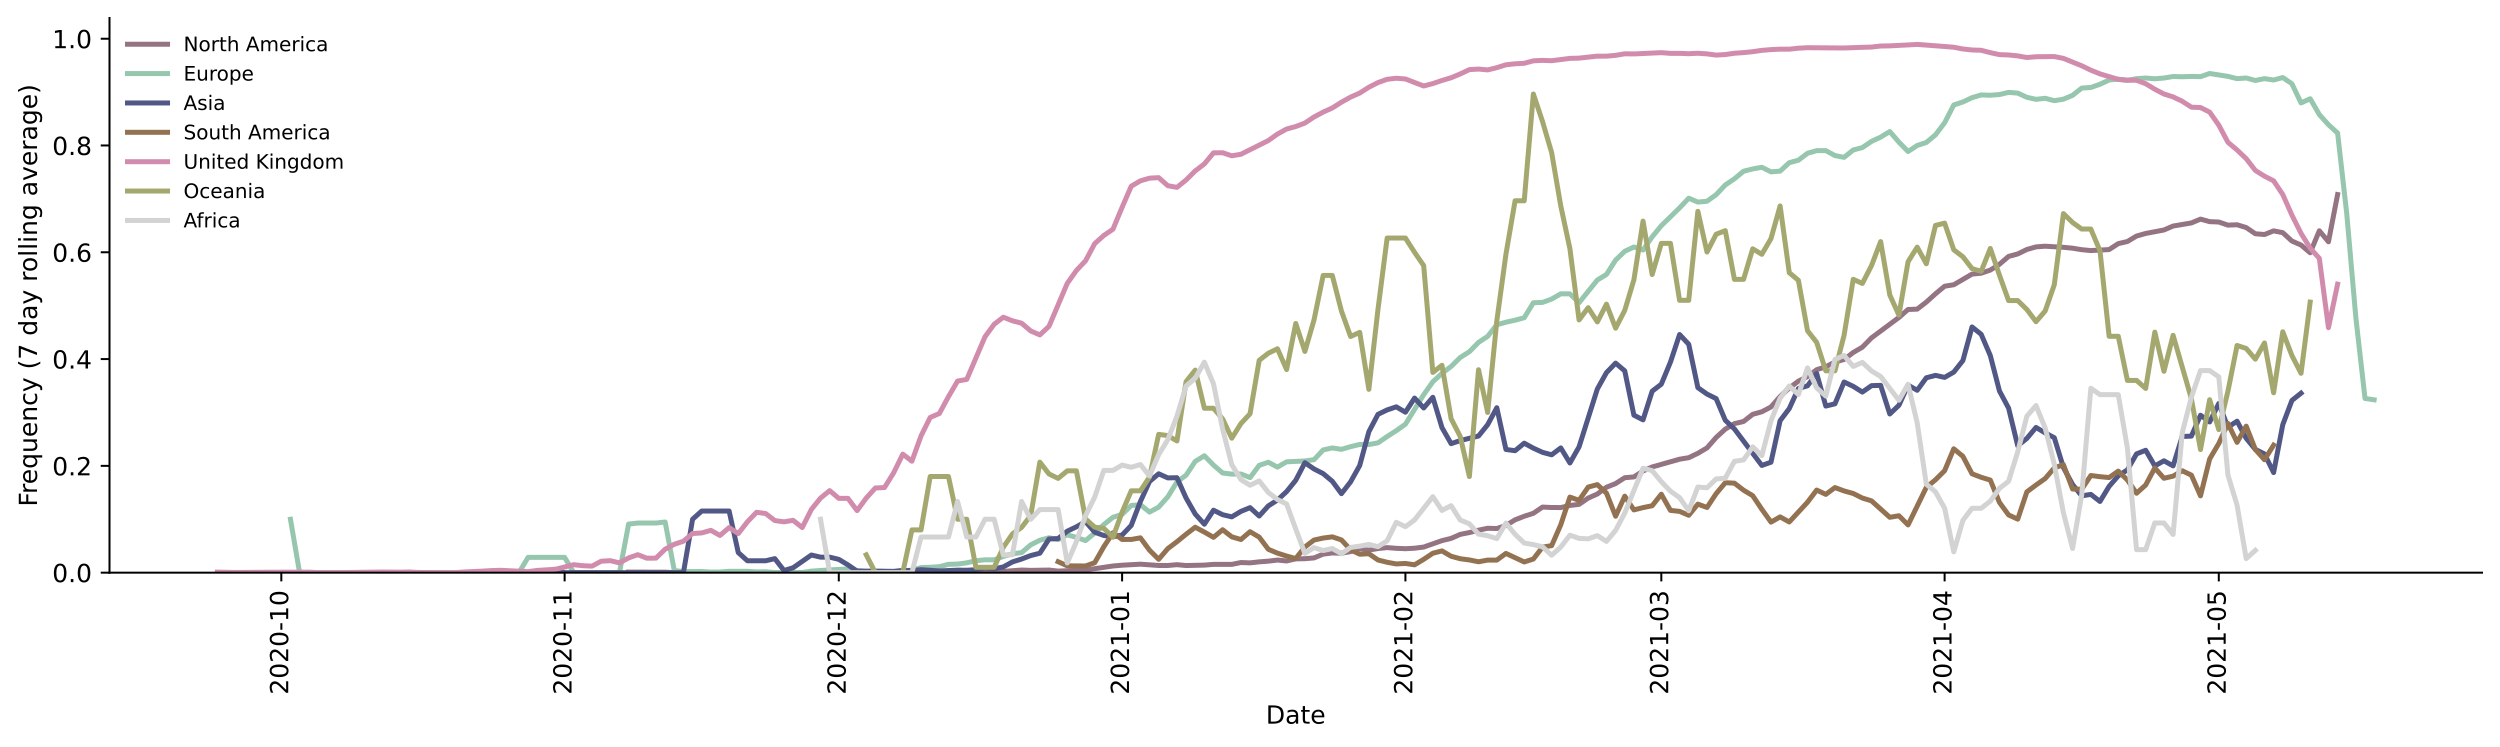 <?xml version="1.0" encoding="utf-8" standalone="no"?>
<!DOCTYPE svg PUBLIC "-//W3C//DTD SVG 1.1//EN"
  "http://www.w3.org/Graphics/SVG/1.1/DTD/svg11.dtd">
<!-- Created with matplotlib (https://matplotlib.org/) -->
<svg height="298.621pt" version="1.1" viewBox="0 0 999.581 298.621" width="999.581pt" xmlns="http://www.w3.org/2000/svg" xmlns:xlink="http://www.w3.org/1999/xlink">
 <defs>
  <style type="text/css">*{stroke-linecap:butt;stroke-linejoin:round;}</style>
 </defs>
 <g id="figure_1">
  <g id="patch_1">
   <path d="M 0 298.621 
L 999.581 298.621 
L 999.581 0 
L 0 0 
z
" style="fill:#ffffff;"/>
  </g>
  <g id="axes_1">
   <g id="patch_2">
    <path d="M 43.781 228.96 
L 992.381 228.96 
L 992.381 7.2 
L 43.781 7.2 
z
" style="fill:#ffffff;"/>
   </g>
   <g id="matplotlib.axis_1">
    <g id="xtick_1">
     <g id="line2d_1">
      <defs>
       <path d="M 0 0 
L 0 3.5 
" id="mb93716f19d" style="stroke:#000000;stroke-width:0.8;"/>
      </defs>
      <g>
       <use style="stroke:#000000;stroke-width:0.8;" x="112.478" xlink:href="#mb93716f19d" y="228.96"/>
      </g>
     </g>
     <g id="text_1">
      <!-- 2020-10 -->
      <g transform="translate(115.237 277.743)rotate(-90)scale(0.1 -0.1)">
       <defs>
        <path d="M 19.188 8.297 
L 53.609 8.297 
L 53.609 0 
L 7.328 0 
L 7.328 8.297 
Q 12.938 14.109 22.625 23.891 
Q 32.328 33.688 34.812 36.531 
Q 39.547 41.844 41.422 45.531 
Q 43.312 49.219 43.312 52.781 
Q 43.312 58.594 39.234 62.25 
Q 35.156 65.922 28.609 65.922 
Q 23.969 65.922 18.812 64.312 
Q 13.672 62.703 7.812 59.422 
L 7.812 69.391 
Q 13.766 71.781 18.938 73 
Q 24.125 74.219 28.422 74.219 
Q 39.75 74.219 46.484 68.547 
Q 53.219 62.891 53.219 53.422 
Q 53.219 48.922 51.531 44.891 
Q 49.859 40.875 45.406 35.406 
Q 44.188 33.984 37.641 27.219 
Q 31.109 20.453 19.188 8.297 
z
" id="DejaVuSans-50"/>
        <path d="M 31.781 66.406 
Q 24.172 66.406 20.328 58.906 
Q 16.5 51.422 16.5 36.375 
Q 16.5 21.391 20.328 13.891 
Q 24.172 6.391 31.781 6.391 
Q 39.453 6.391 43.281 13.891 
Q 47.125 21.391 47.125 36.375 
Q 47.125 51.422 43.281 58.906 
Q 39.453 66.406 31.781 66.406 
z
M 31.781 74.219 
Q 44.047 74.219 50.516 64.516 
Q 56.984 54.828 56.984 36.375 
Q 56.984 17.969 50.516 8.266 
Q 44.047 -1.422 31.781 -1.422 
Q 19.531 -1.422 13.062 8.266 
Q 6.594 17.969 6.594 36.375 
Q 6.594 54.828 13.062 64.516 
Q 19.531 74.219 31.781 74.219 
z
" id="DejaVuSans-48"/>
        <path d="M 4.891 31.391 
L 31.203 31.391 
L 31.203 23.391 
L 4.891 23.391 
z
" id="DejaVuSans-45"/>
        <path d="M 12.406 8.297 
L 28.516 8.297 
L 28.516 63.922 
L 10.984 60.406 
L 10.984 69.391 
L 28.422 72.906 
L 38.281 72.906 
L 38.281 8.297 
L 54.391 8.297 
L 54.391 0 
L 12.406 0 
z
" id="DejaVuSans-49"/>
       </defs>
       <use xlink:href="#DejaVuSans-50"/>
       <use x="63.623" xlink:href="#DejaVuSans-48"/>
       <use x="127.246" xlink:href="#DejaVuSans-50"/>
       <use x="190.869" xlink:href="#DejaVuSans-48"/>
       <use x="254.492" xlink:href="#DejaVuSans-45"/>
       <use x="290.576" xlink:href="#DejaVuSans-49"/>
       <use x="354.199" xlink:href="#DejaVuSans-48"/>
      </g>
     </g>
    </g>
    <g id="xtick_2">
     <g id="line2d_2">
      <g>
       <use style="stroke:#000000;stroke-width:0.8;" x="225.755" xlink:href="#mb93716f19d" y="228.96"/>
      </g>
     </g>
     <g id="text_2">
      <!-- 2020-11 -->
      <g transform="translate(228.514 277.743)rotate(-90)scale(0.1 -0.1)">
       <use xlink:href="#DejaVuSans-50"/>
       <use x="63.623" xlink:href="#DejaVuSans-48"/>
       <use x="127.246" xlink:href="#DejaVuSans-50"/>
       <use x="190.869" xlink:href="#DejaVuSans-48"/>
       <use x="254.492" xlink:href="#DejaVuSans-45"/>
       <use x="290.576" xlink:href="#DejaVuSans-49"/>
       <use x="354.199" xlink:href="#DejaVuSans-49"/>
      </g>
     </g>
    </g>
    <g id="xtick_3">
     <g id="line2d_3">
      <g>
       <use style="stroke:#000000;stroke-width:0.8;" x="335.377" xlink:href="#mb93716f19d" y="228.96"/>
      </g>
     </g>
     <g id="text_3">
      <!-- 2020-12 -->
      <g transform="translate(338.136 277.743)rotate(-90)scale(0.1 -0.1)">
       <use xlink:href="#DejaVuSans-50"/>
       <use x="63.623" xlink:href="#DejaVuSans-48"/>
       <use x="127.246" xlink:href="#DejaVuSans-50"/>
       <use x="190.869" xlink:href="#DejaVuSans-48"/>
       <use x="254.492" xlink:href="#DejaVuSans-45"/>
       <use x="290.576" xlink:href="#DejaVuSans-49"/>
       <use x="354.199" xlink:href="#DejaVuSans-50"/>
      </g>
     </g>
    </g>
    <g id="xtick_4">
     <g id="line2d_4">
      <g>
       <use style="stroke:#000000;stroke-width:0.8;" x="448.654" xlink:href="#mb93716f19d" y="228.96"/>
      </g>
     </g>
     <g id="text_4">
      <!-- 2021-01 -->
      <g transform="translate(451.413 277.743)rotate(-90)scale(0.1 -0.1)">
       <use xlink:href="#DejaVuSans-50"/>
       <use x="63.623" xlink:href="#DejaVuSans-48"/>
       <use x="127.246" xlink:href="#DejaVuSans-50"/>
       <use x="190.869" xlink:href="#DejaVuSans-49"/>
       <use x="254.492" xlink:href="#DejaVuSans-45"/>
       <use x="290.576" xlink:href="#DejaVuSans-48"/>
       <use x="354.199" xlink:href="#DejaVuSans-49"/>
      </g>
     </g>
    </g>
    <g id="xtick_5">
     <g id="line2d_5">
      <g>
       <use style="stroke:#000000;stroke-width:0.8;" x="561.93" xlink:href="#mb93716f19d" y="228.96"/>
      </g>
     </g>
     <g id="text_5">
      <!-- 2021-02 -->
      <g transform="translate(564.69 277.743)rotate(-90)scale(0.1 -0.1)">
       <use xlink:href="#DejaVuSans-50"/>
       <use x="63.623" xlink:href="#DejaVuSans-48"/>
       <use x="127.246" xlink:href="#DejaVuSans-50"/>
       <use x="190.869" xlink:href="#DejaVuSans-49"/>
       <use x="254.492" xlink:href="#DejaVuSans-45"/>
       <use x="290.576" xlink:href="#DejaVuSans-48"/>
       <use x="354.199" xlink:href="#DejaVuSans-50"/>
      </g>
     </g>
    </g>
    <g id="xtick_6">
     <g id="line2d_6">
      <g>
       <use style="stroke:#000000;stroke-width:0.8;" x="664.245" xlink:href="#mb93716f19d" y="228.96"/>
      </g>
     </g>
     <g id="text_6">
      <!-- 2021-03 -->
      <g transform="translate(667.004 277.743)rotate(-90)scale(0.1 -0.1)">
       <defs>
        <path d="M 40.578 39.312 
Q 47.656 37.797 51.625 33 
Q 55.609 28.219 55.609 21.188 
Q 55.609 10.406 48.188 4.484 
Q 40.766 -1.422 27.094 -1.422 
Q 22.516 -1.422 17.656 -0.516 
Q 12.797 0.391 7.625 2.203 
L 7.625 11.719 
Q 11.719 9.328 16.594 8.109 
Q 21.484 6.891 26.812 6.891 
Q 36.078 6.891 40.938 10.547 
Q 45.797 14.203 45.797 21.188 
Q 45.797 27.641 41.281 31.266 
Q 36.766 34.906 28.719 34.906 
L 20.219 34.906 
L 20.219 43.016 
L 29.109 43.016 
Q 36.375 43.016 40.234 45.922 
Q 44.094 48.828 44.094 54.297 
Q 44.094 59.906 40.109 62.906 
Q 36.141 65.922 28.719 65.922 
Q 24.656 65.922 20.016 65.031 
Q 15.375 64.156 9.812 62.312 
L 9.812 71.094 
Q 15.438 72.656 20.344 73.438 
Q 25.25 74.219 29.594 74.219 
Q 40.828 74.219 47.359 69.109 
Q 53.906 64.016 53.906 55.328 
Q 53.906 49.266 50.438 45.094 
Q 46.969 40.922 40.578 39.312 
z
" id="DejaVuSans-51"/>
       </defs>
       <use xlink:href="#DejaVuSans-50"/>
       <use x="63.623" xlink:href="#DejaVuSans-48"/>
       <use x="127.246" xlink:href="#DejaVuSans-50"/>
       <use x="190.869" xlink:href="#DejaVuSans-49"/>
       <use x="254.492" xlink:href="#DejaVuSans-45"/>
       <use x="290.576" xlink:href="#DejaVuSans-48"/>
       <use x="354.199" xlink:href="#DejaVuSans-51"/>
      </g>
     </g>
    </g>
    <g id="xtick_7">
     <g id="line2d_7">
      <g>
       <use style="stroke:#000000;stroke-width:0.8;" x="777.521" xlink:href="#mb93716f19d" y="228.96"/>
      </g>
     </g>
     <g id="text_7">
      <!-- 2021-04 -->
      <g transform="translate(780.281 277.743)rotate(-90)scale(0.1 -0.1)">
       <defs>
        <path d="M 37.797 64.312 
L 12.891 25.391 
L 37.797 25.391 
z
M 35.203 72.906 
L 47.609 72.906 
L 47.609 25.391 
L 58.016 25.391 
L 58.016 17.188 
L 47.609 17.188 
L 47.609 0 
L 37.797 0 
L 37.797 17.188 
L 4.891 17.188 
L 4.891 26.703 
z
" id="DejaVuSans-52"/>
       </defs>
       <use xlink:href="#DejaVuSans-50"/>
       <use x="63.623" xlink:href="#DejaVuSans-48"/>
       <use x="127.246" xlink:href="#DejaVuSans-50"/>
       <use x="190.869" xlink:href="#DejaVuSans-49"/>
       <use x="254.492" xlink:href="#DejaVuSans-45"/>
       <use x="290.576" xlink:href="#DejaVuSans-48"/>
       <use x="354.199" xlink:href="#DejaVuSans-52"/>
      </g>
     </g>
    </g>
    <g id="xtick_8">
     <g id="line2d_8">
      <g>
       <use style="stroke:#000000;stroke-width:0.8;" x="887.144" xlink:href="#mb93716f19d" y="228.96"/>
      </g>
     </g>
     <g id="text_8">
      <!-- 2021-05 -->
      <g transform="translate(889.903 277.743)rotate(-90)scale(0.1 -0.1)">
       <defs>
        <path d="M 10.797 72.906 
L 49.516 72.906 
L 49.516 64.594 
L 19.828 64.594 
L 19.828 46.734 
Q 21.969 47.469 24.109 47.828 
Q 26.266 48.188 28.422 48.188 
Q 40.625 48.188 47.75 41.5 
Q 54.891 34.812 54.891 23.391 
Q 54.891 11.625 47.562 5.094 
Q 40.234 -1.422 26.906 -1.422 
Q 22.312 -1.422 17.547 -0.641 
Q 12.797 0.141 7.719 1.703 
L 7.719 11.625 
Q 12.109 9.234 16.797 8.062 
Q 21.484 6.891 26.703 6.891 
Q 35.156 6.891 40.078 11.328 
Q 45.016 15.766 45.016 23.391 
Q 45.016 31 40.078 35.438 
Q 35.156 39.891 26.703 39.891 
Q 22.75 39.891 18.812 39.016 
Q 14.891 38.141 10.797 36.281 
z
" id="DejaVuSans-53"/>
       </defs>
       <use xlink:href="#DejaVuSans-50"/>
       <use x="63.623" xlink:href="#DejaVuSans-48"/>
       <use x="127.246" xlink:href="#DejaVuSans-50"/>
       <use x="190.869" xlink:href="#DejaVuSans-49"/>
       <use x="254.492" xlink:href="#DejaVuSans-45"/>
       <use x="290.576" xlink:href="#DejaVuSans-48"/>
       <use x="354.199" xlink:href="#DejaVuSans-53"/>
      </g>
     </g>
    </g>
    <g id="text_9">
     <!-- Date -->
     <g transform="translate(506.13 289.341)scale(0.1 -0.1)">
      <defs>
       <path d="M 19.672 64.797 
L 19.672 8.109 
L 31.594 8.109 
Q 46.688 8.109 53.688 14.938 
Q 60.688 21.781 60.688 36.531 
Q 60.688 51.172 53.688 57.984 
Q 46.688 64.797 31.594 64.797 
z
M 9.812 72.906 
L 30.078 72.906 
Q 51.266 72.906 61.172 64.094 
Q 71.094 55.281 71.094 36.531 
Q 71.094 17.672 61.125 8.828 
Q 51.172 0 30.078 0 
L 9.812 0 
z
" id="DejaVuSans-68"/>
       <path d="M 34.281 27.484 
Q 23.391 27.484 19.188 25 
Q 14.984 22.516 14.984 16.5 
Q 14.984 11.719 18.141 8.906 
Q 21.297 6.109 26.703 6.109 
Q 34.188 6.109 38.703 11.406 
Q 43.219 16.703 43.219 25.484 
L 43.219 27.484 
z
M 52.203 31.203 
L 52.203 0 
L 43.219 0 
L 43.219 8.297 
Q 40.141 3.328 35.547 0.953 
Q 30.953 -1.422 24.312 -1.422 
Q 15.922 -1.422 10.953 3.297 
Q 6 8.016 6 15.922 
Q 6 25.141 12.172 29.828 
Q 18.359 34.516 30.609 34.516 
L 43.219 34.516 
L 43.219 35.406 
Q 43.219 41.609 39.141 45 
Q 35.062 48.391 27.688 48.391 
Q 23 48.391 18.547 47.266 
Q 14.109 46.141 10.016 43.891 
L 10.016 52.203 
Q 14.938 54.109 19.578 55.047 
Q 24.219 56 28.609 56 
Q 40.484 56 46.344 49.844 
Q 52.203 43.703 52.203 31.203 
z
" id="DejaVuSans-97"/>
       <path d="M 18.312 70.219 
L 18.312 54.688 
L 36.812 54.688 
L 36.812 47.703 
L 18.312 47.703 
L 18.312 18.016 
Q 18.312 11.328 20.141 9.422 
Q 21.969 7.516 27.594 7.516 
L 36.812 7.516 
L 36.812 0 
L 27.594 0 
Q 17.188 0 13.234 3.875 
Q 9.281 7.766 9.281 18.016 
L 9.281 47.703 
L 2.688 47.703 
L 2.688 54.688 
L 9.281 54.688 
L 9.281 70.219 
z
" id="DejaVuSans-116"/>
       <path d="M 56.203 29.594 
L 56.203 25.203 
L 14.891 25.203 
Q 15.484 15.922 20.484 11.062 
Q 25.484 6.203 34.422 6.203 
Q 39.594 6.203 44.453 7.469 
Q 49.312 8.734 54.109 11.281 
L 54.109 2.781 
Q 49.266 0.734 44.188 -0.344 
Q 39.109 -1.422 33.891 -1.422 
Q 20.797 -1.422 13.156 6.188 
Q 5.516 13.812 5.516 26.812 
Q 5.516 40.234 12.766 48.109 
Q 20.016 56 32.328 56 
Q 43.359 56 49.781 48.891 
Q 56.203 41.797 56.203 29.594 
z
M 47.219 32.234 
Q 47.125 39.594 43.094 43.984 
Q 39.062 48.391 32.422 48.391 
Q 24.906 48.391 20.391 44.141 
Q 15.875 39.891 15.188 32.172 
z
" id="DejaVuSans-101"/>
      </defs>
      <use xlink:href="#DejaVuSans-68"/>
      <use x="77.002" xlink:href="#DejaVuSans-97"/>
      <use x="138.281" xlink:href="#DejaVuSans-116"/>
      <use x="177.49" xlink:href="#DejaVuSans-101"/>
     </g>
    </g>
   </g>
   <g id="matplotlib.axis_2">
    <g id="ytick_1">
     <g id="line2d_9">
      <defs>
       <path d="M 0 0 
L -3.5 0 
" id="mee70da28cd" style="stroke:#000000;stroke-width:0.8;"/>
      </defs>
      <g>
       <use style="stroke:#000000;stroke-width:0.8;" x="43.781" xlink:href="#mee70da28cd" y="228.96"/>
      </g>
     </g>
     <g id="text_10">
      <!-- 0.0 -->
      <g transform="translate(20.878 232.759)scale(0.1 -0.1)">
       <defs>
        <path d="M 10.688 12.406 
L 21 12.406 
L 21 0 
L 10.688 0 
z
" id="DejaVuSans-46"/>
       </defs>
       <use xlink:href="#DejaVuSans-48"/>
       <use x="63.623" xlink:href="#DejaVuSans-46"/>
       <use x="95.41" xlink:href="#DejaVuSans-48"/>
      </g>
     </g>
    </g>
    <g id="ytick_2">
     <g id="line2d_10">
      <g>
       <use style="stroke:#000000;stroke-width:0.8;" x="43.781" xlink:href="#mee70da28cd" y="186.263"/>
      </g>
     </g>
     <g id="text_11">
      <!-- 0.2 -->
      <g transform="translate(20.878 190.062)scale(0.1 -0.1)">
       <use xlink:href="#DejaVuSans-48"/>
       <use x="63.623" xlink:href="#DejaVuSans-46"/>
       <use x="95.41" xlink:href="#DejaVuSans-50"/>
      </g>
     </g>
    </g>
    <g id="ytick_3">
     <g id="line2d_11">
      <g>
       <use style="stroke:#000000;stroke-width:0.8;" x="43.781" xlink:href="#mee70da28cd" y="143.566"/>
      </g>
     </g>
     <g id="text_12">
      <!-- 0.4 -->
      <g transform="translate(20.878 147.365)scale(0.1 -0.1)">
       <use xlink:href="#DejaVuSans-48"/>
       <use x="63.623" xlink:href="#DejaVuSans-46"/>
       <use x="95.41" xlink:href="#DejaVuSans-52"/>
      </g>
     </g>
    </g>
    <g id="ytick_4">
     <g id="line2d_12">
      <g>
       <use style="stroke:#000000;stroke-width:0.8;" x="43.781" xlink:href="#mee70da28cd" y="100.869"/>
      </g>
     </g>
     <g id="text_13">
      <!-- 0.6 -->
      <g transform="translate(20.878 104.669)scale(0.1 -0.1)">
       <defs>
        <path d="M 33.016 40.375 
Q 26.375 40.375 22.484 35.828 
Q 18.609 31.297 18.609 23.391 
Q 18.609 15.531 22.484 10.953 
Q 26.375 6.391 33.016 6.391 
Q 39.656 6.391 43.531 10.953 
Q 47.406 15.531 47.406 23.391 
Q 47.406 31.297 43.531 35.828 
Q 39.656 40.375 33.016 40.375 
z
M 52.594 71.297 
L 52.594 62.312 
Q 48.875 64.062 45.094 64.984 
Q 41.312 65.922 37.594 65.922 
Q 27.828 65.922 22.672 59.328 
Q 17.531 52.734 16.797 39.406 
Q 19.672 43.656 24.016 45.922 
Q 28.375 48.188 33.594 48.188 
Q 44.578 48.188 50.953 41.516 
Q 57.328 34.859 57.328 23.391 
Q 57.328 12.156 50.688 5.359 
Q 44.047 -1.422 33.016 -1.422 
Q 20.359 -1.422 13.672 8.266 
Q 6.984 17.969 6.984 36.375 
Q 6.984 53.656 15.188 63.938 
Q 23.391 74.219 37.203 74.219 
Q 40.922 74.219 44.703 73.484 
Q 48.484 72.75 52.594 71.297 
z
" id="DejaVuSans-54"/>
       </defs>
       <use xlink:href="#DejaVuSans-48"/>
       <use x="63.623" xlink:href="#DejaVuSans-46"/>
       <use x="95.41" xlink:href="#DejaVuSans-54"/>
      </g>
     </g>
    </g>
    <g id="ytick_5">
     <g id="line2d_13">
      <g>
       <use style="stroke:#000000;stroke-width:0.8;" x="43.781" xlink:href="#mee70da28cd" y="58.172"/>
      </g>
     </g>
     <g id="text_14">
      <!-- 0.8 -->
      <g transform="translate(20.878 61.972)scale(0.1 -0.1)">
       <defs>
        <path d="M 31.781 34.625 
Q 24.75 34.625 20.719 30.859 
Q 16.703 27.094 16.703 20.516 
Q 16.703 13.922 20.719 10.156 
Q 24.75 6.391 31.781 6.391 
Q 38.812 6.391 42.859 10.172 
Q 46.922 13.969 46.922 20.516 
Q 46.922 27.094 42.891 30.859 
Q 38.875 34.625 31.781 34.625 
z
M 21.922 38.812 
Q 15.578 40.375 12.031 44.719 
Q 8.5 49.078 8.5 55.328 
Q 8.5 64.062 14.719 69.141 
Q 20.953 74.219 31.781 74.219 
Q 42.672 74.219 48.875 69.141 
Q 55.078 64.062 55.078 55.328 
Q 55.078 49.078 51.531 44.719 
Q 48 40.375 41.703 38.812 
Q 48.828 37.156 52.797 32.312 
Q 56.781 27.484 56.781 20.516 
Q 56.781 9.906 50.312 4.234 
Q 43.844 -1.422 31.781 -1.422 
Q 19.734 -1.422 13.25 4.234 
Q 6.781 9.906 6.781 20.516 
Q 6.781 27.484 10.781 32.312 
Q 14.797 37.156 21.922 38.812 
z
M 18.312 54.391 
Q 18.312 48.734 21.844 45.562 
Q 25.391 42.391 31.781 42.391 
Q 38.141 42.391 41.719 45.562 
Q 45.312 48.734 45.312 54.391 
Q 45.312 60.062 41.719 63.234 
Q 38.141 66.406 31.781 66.406 
Q 25.391 66.406 21.844 63.234 
Q 18.312 60.062 18.312 54.391 
z
" id="DejaVuSans-56"/>
       </defs>
       <use xlink:href="#DejaVuSans-48"/>
       <use x="63.623" xlink:href="#DejaVuSans-46"/>
       <use x="95.41" xlink:href="#DejaVuSans-56"/>
      </g>
     </g>
    </g>
    <g id="ytick_6">
     <g id="line2d_14">
      <g>
       <use style="stroke:#000000;stroke-width:0.8;" x="43.781" xlink:href="#mee70da28cd" y="15.476"/>
      </g>
     </g>
     <g id="text_15">
      <!-- 1.0 -->
      <g transform="translate(20.878 19.275)scale(0.1 -0.1)">
       <use xlink:href="#DejaVuSans-49"/>
       <use x="63.623" xlink:href="#DejaVuSans-46"/>
       <use x="95.41" xlink:href="#DejaVuSans-48"/>
      </g>
     </g>
    </g>
    <g id="text_16">
     <!-- Frequency (7 day rolling average) -->
     <g transform="translate(14.798 202.529)rotate(-90)scale(0.1 -0.1)">
      <defs>
       <path d="M 9.812 72.906 
L 51.703 72.906 
L 51.703 64.594 
L 19.672 64.594 
L 19.672 43.109 
L 48.578 43.109 
L 48.578 34.812 
L 19.672 34.812 
L 19.672 0 
L 9.812 0 
z
" id="DejaVuSans-70"/>
       <path d="M 41.109 46.297 
Q 39.594 47.172 37.812 47.578 
Q 36.031 48 33.891 48 
Q 26.266 48 22.188 43.047 
Q 18.109 38.094 18.109 28.812 
L 18.109 0 
L 9.078 0 
L 9.078 54.688 
L 18.109 54.688 
L 18.109 46.188 
Q 20.953 51.172 25.484 53.578 
Q 30.031 56 36.531 56 
Q 37.453 56 38.578 55.875 
Q 39.703 55.766 41.062 55.516 
z
" id="DejaVuSans-114"/>
       <path d="M 14.797 27.297 
Q 14.797 17.391 18.875 11.75 
Q 22.953 6.109 30.078 6.109 
Q 37.203 6.109 41.297 11.75 
Q 45.406 17.391 45.406 27.297 
Q 45.406 37.203 41.297 42.844 
Q 37.203 48.484 30.078 48.484 
Q 22.953 48.484 18.875 42.844 
Q 14.797 37.203 14.797 27.297 
z
M 45.406 8.203 
Q 42.578 3.328 38.25 0.953 
Q 33.938 -1.422 27.875 -1.422 
Q 17.969 -1.422 11.734 6.484 
Q 5.516 14.406 5.516 27.297 
Q 5.516 40.188 11.734 48.094 
Q 17.969 56 27.875 56 
Q 33.938 56 38.25 53.625 
Q 42.578 51.266 45.406 46.391 
L 45.406 54.688 
L 54.391 54.688 
L 54.391 -20.797 
L 45.406 -20.797 
z
" id="DejaVuSans-113"/>
       <path d="M 8.5 21.578 
L 8.5 54.688 
L 17.484 54.688 
L 17.484 21.922 
Q 17.484 14.156 20.5 10.266 
Q 23.531 6.391 29.594 6.391 
Q 36.859 6.391 41.078 11.031 
Q 45.312 15.672 45.312 23.688 
L 45.312 54.688 
L 54.297 54.688 
L 54.297 0 
L 45.312 0 
L 45.312 8.406 
Q 42.047 3.422 37.719 1 
Q 33.406 -1.422 27.688 -1.422 
Q 18.266 -1.422 13.375 4.438 
Q 8.5 10.297 8.5 21.578 
z
M 31.109 56 
z
" id="DejaVuSans-117"/>
       <path d="M 54.891 33.016 
L 54.891 0 
L 45.906 0 
L 45.906 32.719 
Q 45.906 40.484 42.875 44.328 
Q 39.844 48.188 33.797 48.188 
Q 26.516 48.188 22.312 43.547 
Q 18.109 38.922 18.109 30.906 
L 18.109 0 
L 9.078 0 
L 9.078 54.688 
L 18.109 54.688 
L 18.109 46.188 
Q 21.344 51.125 25.703 53.562 
Q 30.078 56 35.797 56 
Q 45.219 56 50.047 50.172 
Q 54.891 44.344 54.891 33.016 
z
" id="DejaVuSans-110"/>
       <path d="M 48.781 52.594 
L 48.781 44.188 
Q 44.969 46.297 41.141 47.344 
Q 37.312 48.391 33.406 48.391 
Q 24.656 48.391 19.812 42.844 
Q 14.984 37.312 14.984 27.297 
Q 14.984 17.281 19.812 11.734 
Q 24.656 6.203 33.406 6.203 
Q 37.312 6.203 41.141 7.25 
Q 44.969 8.297 48.781 10.406 
L 48.781 2.094 
Q 45.016 0.344 40.984 -0.531 
Q 36.969 -1.422 32.422 -1.422 
Q 20.062 -1.422 12.781 6.344 
Q 5.516 14.109 5.516 27.297 
Q 5.516 40.672 12.859 48.328 
Q 20.219 56 33.016 56 
Q 37.156 56 41.109 55.141 
Q 45.062 54.297 48.781 52.594 
z
" id="DejaVuSans-99"/>
       <path d="M 32.172 -5.078 
Q 28.375 -14.844 24.75 -17.812 
Q 21.141 -20.797 15.094 -20.797 
L 7.906 -20.797 
L 7.906 -13.281 
L 13.188 -13.281 
Q 16.891 -13.281 18.938 -11.516 
Q 21 -9.766 23.484 -3.219 
L 25.094 0.875 
L 2.984 54.688 
L 12.5 54.688 
L 29.594 11.922 
L 46.688 54.688 
L 56.203 54.688 
z
" id="DejaVuSans-121"/>
       <path id="DejaVuSans-32"/>
       <path d="M 31 75.875 
Q 24.469 64.656 21.281 53.656 
Q 18.109 42.672 18.109 31.391 
Q 18.109 20.125 21.312 9.062 
Q 24.516 -2 31 -13.188 
L 23.188 -13.188 
Q 15.875 -1.703 12.234 9.375 
Q 8.594 20.453 8.594 31.391 
Q 8.594 42.281 12.203 53.312 
Q 15.828 64.359 23.188 75.875 
z
" id="DejaVuSans-40"/>
       <path d="M 8.203 72.906 
L 55.078 72.906 
L 55.078 68.703 
L 28.609 0 
L 18.312 0 
L 43.219 64.594 
L 8.203 64.594 
z
" id="DejaVuSans-55"/>
       <path d="M 45.406 46.391 
L 45.406 75.984 
L 54.391 75.984 
L 54.391 0 
L 45.406 0 
L 45.406 8.203 
Q 42.578 3.328 38.25 0.953 
Q 33.938 -1.422 27.875 -1.422 
Q 17.969 -1.422 11.734 6.484 
Q 5.516 14.406 5.516 27.297 
Q 5.516 40.188 11.734 48.094 
Q 17.969 56 27.875 56 
Q 33.938 56 38.25 53.625 
Q 42.578 51.266 45.406 46.391 
z
M 14.797 27.297 
Q 14.797 17.391 18.875 11.75 
Q 22.953 6.109 30.078 6.109 
Q 37.203 6.109 41.297 11.75 
Q 45.406 17.391 45.406 27.297 
Q 45.406 37.203 41.297 42.844 
Q 37.203 48.484 30.078 48.484 
Q 22.953 48.484 18.875 42.844 
Q 14.797 37.203 14.797 27.297 
z
" id="DejaVuSans-100"/>
       <path d="M 30.609 48.391 
Q 23.391 48.391 19.188 42.75 
Q 14.984 37.109 14.984 27.297 
Q 14.984 17.484 19.156 11.844 
Q 23.344 6.203 30.609 6.203 
Q 37.797 6.203 41.984 11.859 
Q 46.188 17.531 46.188 27.297 
Q 46.188 37.016 41.984 42.703 
Q 37.797 48.391 30.609 48.391 
z
M 30.609 56 
Q 42.328 56 49.016 48.375 
Q 55.719 40.766 55.719 27.297 
Q 55.719 13.875 49.016 6.219 
Q 42.328 -1.422 30.609 -1.422 
Q 18.844 -1.422 12.172 6.219 
Q 5.516 13.875 5.516 27.297 
Q 5.516 40.766 12.172 48.375 
Q 18.844 56 30.609 56 
z
" id="DejaVuSans-111"/>
       <path d="M 9.422 75.984 
L 18.406 75.984 
L 18.406 0 
L 9.422 0 
z
" id="DejaVuSans-108"/>
       <path d="M 9.422 54.688 
L 18.406 54.688 
L 18.406 0 
L 9.422 0 
z
M 9.422 75.984 
L 18.406 75.984 
L 18.406 64.594 
L 9.422 64.594 
z
" id="DejaVuSans-105"/>
       <path d="M 45.406 27.984 
Q 45.406 37.75 41.375 43.109 
Q 37.359 48.484 30.078 48.484 
Q 22.859 48.484 18.828 43.109 
Q 14.797 37.75 14.797 27.984 
Q 14.797 18.266 18.828 12.891 
Q 22.859 7.516 30.078 7.516 
Q 37.359 7.516 41.375 12.891 
Q 45.406 18.266 45.406 27.984 
z
M 54.391 6.781 
Q 54.391 -7.172 48.188 -13.984 
Q 42 -20.797 29.203 -20.797 
Q 24.469 -20.797 20.266 -20.094 
Q 16.062 -19.391 12.109 -17.922 
L 12.109 -9.188 
Q 16.062 -11.328 19.922 -12.344 
Q 23.781 -13.375 27.781 -13.375 
Q 36.625 -13.375 41.016 -8.766 
Q 45.406 -4.156 45.406 5.172 
L 45.406 9.625 
Q 42.625 4.781 38.281 2.391 
Q 33.938 0 27.875 0 
Q 17.828 0 11.672 7.656 
Q 5.516 15.328 5.516 27.984 
Q 5.516 40.672 11.672 48.328 
Q 17.828 56 27.875 56 
Q 33.938 56 38.281 53.609 
Q 42.625 51.219 45.406 46.391 
L 45.406 54.688 
L 54.391 54.688 
z
" id="DejaVuSans-103"/>
       <path d="M 2.984 54.688 
L 12.5 54.688 
L 29.594 8.797 
L 46.688 54.688 
L 56.203 54.688 
L 35.688 0 
L 23.484 0 
z
" id="DejaVuSans-118"/>
       <path d="M 8.016 75.875 
L 15.828 75.875 
Q 23.141 64.359 26.781 53.312 
Q 30.422 42.281 30.422 31.391 
Q 30.422 20.453 26.781 9.375 
Q 23.141 -1.703 15.828 -13.188 
L 8.016 -13.188 
Q 14.5 -2 17.703 9.062 
Q 20.906 20.125 20.906 31.391 
Q 20.906 42.672 17.703 53.656 
Q 14.5 64.656 8.016 75.875 
z
" id="DejaVuSans-41"/>
      </defs>
      <use xlink:href="#DejaVuSans-70"/>
      <use x="50.27" xlink:href="#DejaVuSans-114"/>
      <use x="89.133" xlink:href="#DejaVuSans-101"/>
      <use x="150.656" xlink:href="#DejaVuSans-113"/>
      <use x="214.133" xlink:href="#DejaVuSans-117"/>
      <use x="277.512" xlink:href="#DejaVuSans-101"/>
      <use x="339.035" xlink:href="#DejaVuSans-110"/>
      <use x="402.414" xlink:href="#DejaVuSans-99"/>
      <use x="457.395" xlink:href="#DejaVuSans-121"/>
      <use x="516.574" xlink:href="#DejaVuSans-32"/>
      <use x="548.361" xlink:href="#DejaVuSans-40"/>
      <use x="587.375" xlink:href="#DejaVuSans-55"/>
      <use x="650.998" xlink:href="#DejaVuSans-32"/>
      <use x="682.785" xlink:href="#DejaVuSans-100"/>
      <use x="746.262" xlink:href="#DejaVuSans-97"/>
      <use x="807.541" xlink:href="#DejaVuSans-121"/>
      <use x="866.721" xlink:href="#DejaVuSans-32"/>
      <use x="898.508" xlink:href="#DejaVuSans-114"/>
      <use x="937.371" xlink:href="#DejaVuSans-111"/>
      <use x="998.553" xlink:href="#DejaVuSans-108"/>
      <use x="1026.336" xlink:href="#DejaVuSans-108"/>
      <use x="1054.119" xlink:href="#DejaVuSans-105"/>
      <use x="1081.902" xlink:href="#DejaVuSans-110"/>
      <use x="1145.281" xlink:href="#DejaVuSans-103"/>
      <use x="1208.758" xlink:href="#DejaVuSans-32"/>
      <use x="1240.545" xlink:href="#DejaVuSans-97"/>
      <use x="1301.824" xlink:href="#DejaVuSans-118"/>
      <use x="1361.004" xlink:href="#DejaVuSans-101"/>
      <use x="1422.527" xlink:href="#DejaVuSans-114"/>
      <use x="1463.641" xlink:href="#DejaVuSans-97"/>
      <use x="1524.92" xlink:href="#DejaVuSans-103"/>
      <use x="1588.396" xlink:href="#DejaVuSans-101"/>
      <use x="1649.92" xlink:href="#DejaVuSans-41"/>
     </g>
    </g>
   </g>
   <g id="line2d_15">
    <path clip-path="url(#p06d09ccf6b)" d="M 251.333 228.73 
L 262.295 228.771 
L 265.95 228.771 
L 269.604 228.96 
L 368.264 228.906 
L 375.572 228.847 
L 390.188 228.864 
L 397.497 228.574 
L 401.151 228.468 
L 408.459 227.918 
L 412.113 228.052 
L 419.421 227.925 
L 423.075 228.343 
L 430.383 228.024 
L 434.037 227.913 
L 445 226.303 
L 448.654 225.986 
L 455.962 225.578 
L 463.27 226.092 
L 466.924 226.098 
L 470.578 225.779 
L 474.232 226.114 
L 481.54 225.95 
L 485.195 225.647 
L 492.503 225.661 
L 496.157 224.919 
L 499.811 225.051 
L 503.465 224.643 
L 507.119 224.368 
L 510.773 223.927 
L 514.427 224.289 
L 518.081 223.457 
L 521.735 223.385 
L 525.389 223.071 
L 529.043 221.562 
L 532.698 221.09 
L 536.352 221.202 
L 540.006 220.55 
L 543.66 219.454 
L 547.314 219.954 
L 550.968 219.326 
L 554.622 218.949 
L 558.276 219.235 
L 561.93 219.389 
L 565.584 219.194 
L 569.238 218.732 
L 576.547 216.155 
L 580.201 215.267 
L 583.855 213.66 
L 587.509 212.935 
L 591.163 211.986 
L 594.817 211.213 
L 598.471 211.326 
L 602.125 210.084 
L 605.779 207.848 
L 609.433 206.414 
L 613.087 205.235 
L 616.741 202.75 
L 620.396 202.911 
L 624.05 202.941 
L 627.704 202.086 
L 631.358 201.669 
L 635.012 199.139 
L 638.666 197.514 
L 642.32 194.814 
L 645.974 193.337 
L 649.628 191.003 
L 653.282 190.692 
L 656.936 188.32 
L 660.59 186.702 
L 671.553 183.604 
L 675.207 182.997 
L 678.861 181.247 
L 682.515 179.087 
L 686.169 174.914 
L 689.823 171.584 
L 693.477 169.378 
L 697.131 168.519 
L 700.785 165.652 
L 704.439 164.639 
L 708.094 162.711 
L 711.748 158.512 
L 715.402 155.168 
L 719.056 152.386 
L 722.71 150.555 
L 726.364 147.82 
L 730.018 146.638 
L 733.672 144.735 
L 737.326 143.74 
L 740.98 140.94 
L 744.634 138.81 
L 748.288 135.082 
L 759.251 126.926 
L 762.905 123.742 
L 766.559 123.605 
L 770.213 120.781 
L 773.867 117.477 
L 777.521 114.437 
L 781.175 113.859 
L 788.483 109.591 
L 792.137 109.239 
L 795.792 107.989 
L 799.446 105.671 
L 803.1 102.515 
L 806.754 101.537 
L 810.408 99.751 
L 814.062 98.715 
L 817.716 98.443 
L 825.024 98.881 
L 828.678 99.236 
L 832.332 99.833 
L 835.986 100.184 
L 843.295 99.791 
L 846.949 97.407 
L 850.603 96.572 
L 854.257 94.374 
L 857.911 93.347 
L 865.219 91.959 
L 868.873 90.377 
L 876.181 89.139 
L 879.835 87.613 
L 883.49 88.628 
L 887.144 88.77 
L 890.798 90.014 
L 894.452 89.867 
L 898.106 90.978 
L 901.76 93.464 
L 905.414 93.767 
L 909.068 92.308 
L 912.722 93.021 
L 916.376 96.376 
L 920.03 97.971 
L 923.684 101.065 
L 927.339 92.277 
L 930.993 96.672 
L 934.647 77.786 
L 934.647 77.786 
" style="fill:none;stroke:#947383;stroke-linecap:square;stroke-width:2;"/>
   </g>
   <g id="line2d_16">
    <path clip-path="url(#p06d09ccf6b)" d="M 116.132 207.612 
L 119.786 228.96 
L 207.484 228.96 
L 211.138 222.86 
L 225.755 222.86 
L 229.409 228.96 
L 247.679 228.96 
L 251.333 209.552 
L 254.987 209.133 
L 262.295 209.133 
L 265.95 208.706 
L 269.604 228.113 
L 273.258 228.533 
L 280.566 228.512 
L 284.22 228.713 
L 287.874 228.713 
L 291.528 228.415 
L 298.836 228.436 
L 302.49 228.661 
L 306.144 228.61 
L 309.799 228.909 
L 320.761 228.909 
L 324.415 228.354 
L 331.723 227.864 
L 339.031 227.483 
L 342.685 228.089 
L 346.339 228.381 
L 349.993 228.284 
L 357.302 228.486 
L 364.61 227.985 
L 368.264 226.913 
L 371.918 226.814 
L 375.572 226.585 
L 379.226 225.638 
L 382.88 225.527 
L 386.534 225.043 
L 390.188 224.195 
L 393.842 223.833 
L 397.497 223.845 
L 401.151 222.49 
L 404.805 221.419 
L 408.459 220.956 
L 412.113 217.854 
L 415.767 215.999 
L 419.421 215.011 
L 423.075 215.773 
L 426.729 213.822 
L 430.383 214.868 
L 434.037 216.141 
L 437.691 213.129 
L 441.346 209.746 
L 445 206.827 
L 448.654 205.657 
L 452.308 202.104 
L 455.962 201.803 
L 459.616 204.747 
L 463.27 202.766 
L 466.924 198.642 
L 470.578 192.706 
L 474.232 190 
L 477.886 184.484 
L 481.54 182.232 
L 485.195 185.964 
L 488.849 189.124 
L 492.503 189.563 
L 496.157 189.525 
L 499.811 190.95 
L 503.465 186.062 
L 507.119 184.825 
L 510.773 186.769 
L 514.427 184.653 
L 521.735 184.309 
L 525.389 183.79 
L 529.043 179.898 
L 532.698 179.095 
L 536.352 179.663 
L 540.006 178.593 
L 543.66 177.706 
L 547.314 177.73 
L 550.968 177.067 
L 554.622 174.535 
L 558.276 172.194 
L 561.93 169.621 
L 569.238 157.811 
L 572.892 152.648 
L 576.547 149.27 
L 580.201 146.52 
L 583.855 142.94 
L 587.509 140.619 
L 591.163 136.891 
L 594.817 134.478 
L 598.471 129.837 
L 602.125 128.828 
L 605.779 128.019 
L 609.433 127.043 
L 613.087 121.047 
L 616.741 120.911 
L 620.396 119.576 
L 624.05 117.475 
L 627.704 117.498 
L 631.358 121.03 
L 638.666 111.957 
L 642.32 109.728 
L 645.974 104.003 
L 649.628 100.471 
L 653.282 98.754 
L 656.936 99.959 
L 660.59 94.695 
L 664.245 90.242 
L 671.553 83.114 
L 675.207 79.251 
L 678.861 80.806 
L 682.515 80.459 
L 686.169 77.839 
L 689.823 73.957 
L 693.477 71.484 
L 697.131 68.469 
L 700.785 67.539 
L 704.439 66.885 
L 708.094 68.702 
L 711.748 68.43 
L 715.402 65.047 
L 719.056 64.063 
L 722.71 61.277 
L 726.364 60.238 
L 730.018 60.222 
L 733.672 62.197 
L 737.326 62.916 
L 740.98 59.965 
L 744.634 59.008 
L 748.288 56.532 
L 751.943 54.835 
L 755.597 52.596 
L 759.251 56.831 
L 762.905 60.577 
L 766.559 58.169 
L 770.213 56.958 
L 773.867 53.919 
L 777.521 49.079 
L 781.175 41.973 
L 784.829 40.773 
L 788.483 39.05 
L 792.137 37.957 
L 795.792 38.077 
L 799.446 37.798 
L 803.1 36.939 
L 806.754 37.228 
L 810.408 38.907 
L 814.062 39.725 
L 817.716 39.299 
L 821.37 40.257 
L 825.024 39.657 
L 828.678 38.124 
L 832.332 35.223 
L 835.986 34.974 
L 839.641 33.693 
L 843.295 31.975 
L 846.949 31.648 
L 850.603 32.166 
L 854.257 31.435 
L 857.911 31.207 
L 861.565 31.493 
L 865.219 31.203 
L 868.873 30.592 
L 872.527 30.686 
L 876.181 30.561 
L 879.835 30.645 
L 883.49 29.386 
L 890.798 30.532 
L 894.452 31.452 
L 898.106 31.191 
L 901.76 32.172 
L 905.414 31.447 
L 909.068 31.99 
L 912.722 31.003 
L 916.376 33.477 
L 920.03 41.153 
L 923.684 39.478 
L 927.339 45.806 
L 930.993 49.865 
L 934.647 53.192 
L 938.301 85.399 
L 941.955 127.094 
L 945.609 159.318 
L 949.263 159.865 
L 949.263 159.865 
" style="fill:none;stroke:#96c6ad;stroke-linecap:square;stroke-width:2;"/>
   </g>
   <g id="line2d_17">
    <path clip-path="url(#p06d09ccf6b)" d="M 222.101 227.836 
L 225.755 228.96 
L 273.258 228.96 
L 276.912 207.612 
L 280.566 204.327 
L 291.528 204.327 
L 295.182 220.932 
L 298.836 224.216 
L 306.144 224.216 
L 309.799 223.362 
L 313.453 228.106 
L 317.107 227.011 
L 324.415 221.912 
L 328.069 222.766 
L 331.723 222.766 
L 335.377 223.65 
L 339.031 225.857 
L 342.685 228.368 
L 357.302 228.462 
L 360.956 228.1 
L 364.61 228.1 
L 368.264 227.777 
L 375.572 228.275 
L 382.88 227.971 
L 386.534 228 
L 390.188 227.815 
L 393.842 227.079 
L 397.497 227.413 
L 401.151 226.684 
L 404.805 224.671 
L 408.459 223.526 
L 412.113 222.134 
L 415.767 221.19 
L 419.421 215.524 
L 423.075 215.32 
L 426.729 212.381 
L 430.383 210.637 
L 434.037 208.571 
L 437.691 212.784 
L 441.346 214.106 
L 445 214.601 
L 448.654 213.927 
L 452.308 210.079 
L 455.962 200.529 
L 459.616 192.523 
L 463.27 189.435 
L 466.924 191.078 
L 470.578 191.001 
L 474.232 199.122 
L 477.886 205.522 
L 481.54 209.6 
L 485.195 204 
L 488.849 205.797 
L 492.503 206.655 
L 496.157 204.473 
L 499.811 202.968 
L 503.465 206.323 
L 507.119 202.273 
L 510.773 199.945 
L 514.427 196.551 
L 518.081 192.03 
L 521.735 185.004 
L 525.389 187.503 
L 529.043 189.367 
L 532.698 192.428 
L 536.352 197.378 
L 540.006 192.658 
L 543.66 186.116 
L 547.314 172.609 
L 550.968 165.659 
L 554.622 163.902 
L 558.276 162.665 
L 561.93 164.817 
L 565.584 159.168 
L 569.238 163.115 
L 572.892 158.855 
L 576.547 170.971 
L 580.201 177.382 
L 583.855 176.164 
L 591.163 174.333 
L 594.817 169.794 
L 598.471 163.02 
L 602.125 179.711 
L 605.779 180.205 
L 609.433 177.201 
L 613.087 179.192 
L 616.741 180.857 
L 620.396 181.842 
L 624.05 179.09 
L 627.704 185.112 
L 631.358 178.668 
L 638.666 155.532 
L 642.32 148.981 
L 645.974 145.189 
L 649.628 148.292 
L 653.282 165.995 
L 656.936 167.871 
L 660.59 156.419 
L 664.245 153.606 
L 667.899 144.786 
L 671.553 133.755 
L 675.207 137.65 
L 678.861 154.993 
L 682.515 157.566 
L 686.169 159.377 
L 689.823 168.035 
L 693.477 171.491 
L 700.785 181.241 
L 704.439 186.099 
L 708.094 184.812 
L 711.748 168.204 
L 715.402 163.366 
L 719.056 155.343 
L 722.71 154.25 
L 726.364 149.347 
L 730.018 162.356 
L 733.672 161.463 
L 737.326 152.741 
L 740.98 154.473 
L 744.634 156.769 
L 748.288 154.201 
L 751.943 154.077 
L 755.597 165.52 
L 759.251 162.044 
L 762.905 153.992 
L 766.559 156.049 
L 770.213 151.048 
L 773.867 150.087 
L 777.521 150.897 
L 781.175 148.788 
L 784.829 144.16 
L 788.483 130.726 
L 792.137 133.662 
L 795.792 142.181 
L 799.446 156.327 
L 803.1 163.183 
L 806.754 178.232 
L 810.408 175.284 
L 814.062 170.904 
L 817.716 173.076 
L 821.37 175.013 
L 825.024 186.932 
L 828.678 193.711 
L 832.332 198.251 
L 835.986 197.672 
L 839.641 200.499 
L 843.295 194.449 
L 846.949 190.256 
L 850.603 187.864 
L 854.257 181.478 
L 857.911 180.029 
L 861.565 186.289 
L 865.219 184.245 
L 868.873 186.275 
L 872.527 174.509 
L 876.181 174.376 
L 879.835 166.032 
L 883.49 168.704 
L 887.144 161.316 
L 890.798 170.794 
L 894.452 168.405 
L 898.106 175.258 
L 901.76 179.686 
L 905.414 181.494 
L 909.068 188.948 
L 912.722 169.823 
L 916.376 160.119 
L 920.03 157.198 
L 920.03 157.198 
" style="fill:none;stroke:#525886;stroke-linecap:square;stroke-width:2;"/>
   </g>
   <g id="line2d_18">
    <path clip-path="url(#p06d09ccf6b)" d="M 423.075 224.592 
L 426.729 226.235 
L 434.037 226.291 
L 437.691 224.998 
L 441.346 218.593 
L 445 213.024 
L 448.654 215.692 
L 452.308 215.692 
L 455.962 215.046 
L 459.616 219.994 
L 463.27 223.623 
L 466.924 219.353 
L 470.578 216.599 
L 474.232 213.613 
L 477.886 210.799 
L 481.54 212.739 
L 485.195 214.838 
L 488.849 211.803 
L 492.503 214.647 
L 496.157 215.715 
L 499.811 212.59 
L 503.465 214.761 
L 507.119 219.623 
L 510.773 221.165 
L 514.427 222.334 
L 518.081 223.323 
L 521.735 218.707 
L 525.389 215.923 
L 529.043 215.129 
L 532.698 214.651 
L 536.352 215.877 
L 540.006 219.826 
L 543.66 221.598 
L 547.314 221.393 
L 550.968 223.905 
L 554.622 224.813 
L 558.276 225.481 
L 561.93 225.287 
L 565.584 225.832 
L 569.238 223.643 
L 572.892 221.203 
L 576.547 220.275 
L 580.201 222.409 
L 583.855 223.402 
L 587.509 223.884 
L 591.163 224.616 
L 594.817 223.943 
L 598.471 223.943 
L 602.125 221.275 
L 609.433 224.69 
L 613.087 223.519 
L 616.741 218.775 
L 620.396 218.159 
L 624.05 209.805 
L 627.704 198.75 
L 631.358 200.05 
L 635.012 194.748 
L 638.666 193.762 
L 642.32 197.166 
L 645.974 206.404 
L 649.628 198.389 
L 653.282 203.875 
L 656.936 202.957 
L 660.59 202.215 
L 664.245 197.604 
L 667.899 204.073 
L 671.553 204.468 
L 675.207 206.03 
L 678.861 201.557 
L 682.515 202.901 
L 686.169 197.381 
L 689.823 193.007 
L 693.477 193.185 
L 697.131 195.989 
L 700.785 198.187 
L 704.439 203.633 
L 708.094 208.756 
L 711.748 206.669 
L 715.402 208.693 
L 722.71 200.793 
L 726.364 195.944 
L 730.018 197.667 
L 733.672 194.948 
L 737.326 196.29 
L 740.98 197.316 
L 744.634 199.135 
L 748.288 200.258 
L 755.597 206.83 
L 759.251 206.215 
L 762.905 209.875 
L 770.213 194.849 
L 773.867 191.841 
L 777.521 188.2 
L 781.175 179.444 
L 784.829 182.458 
L 788.483 189.442 
L 792.137 190.841 
L 795.792 191.956 
L 799.446 200.893 
L 803.1 205.891 
L 806.754 207.57 
L 810.408 196.657 
L 814.062 193.928 
L 817.716 191.349 
L 821.37 187.098 
L 825.024 185.804 
L 828.678 195.532 
L 832.332 195.614 
L 835.986 190.122 
L 839.641 190.593 
L 843.295 190.938 
L 846.949 188.382 
L 850.603 191.913 
L 854.257 197.21 
L 857.911 193.927 
L 861.565 187.109 
L 865.219 191.23 
L 868.873 190.384 
L 872.527 188.226 
L 876.181 189.973 
L 879.835 198.253 
L 883.49 183.512 
L 887.144 177.32 
L 890.798 169.329 
L 894.452 176.864 
L 898.106 170.398 
L 901.76 179.708 
L 905.414 183.819 
L 909.068 177.996 
L 909.068 177.996 
" style="fill:none;stroke:#937252;stroke-linecap:square;stroke-width:2;"/>
   </g>
   <g id="line2d_19">
    <path clip-path="url(#p06d09ccf6b)" d="M 86.899 228.748 
L 94.208 228.883 
L 108.824 228.791 
L 123.44 228.761 
L 127.094 228.931 
L 134.403 228.96 
L 152.673 228.714 
L 159.981 228.768 
L 163.635 228.693 
L 167.289 228.885 
L 181.906 228.96 
L 185.56 228.698 
L 192.868 228.358 
L 196.522 228.134 
L 200.176 228.021 
L 211.138 228.563 
L 214.792 228.069 
L 222.101 227.615 
L 229.409 225.782 
L 233.063 226.188 
L 236.717 226.357 
L 240.371 224.389 
L 244.025 224.173 
L 247.679 225.056 
L 251.333 223.078 
L 254.987 221.779 
L 258.641 223.186 
L 262.295 223.153 
L 265.95 219.577 
L 269.604 217.619 
L 273.258 216.395 
L 276.912 213.326 
L 280.566 213.075 
L 284.22 212.052 
L 287.874 214.09 
L 291.528 210.949 
L 295.182 213.344 
L 298.836 208.631 
L 302.49 204.834 
L 306.144 205.328 
L 309.799 208.146 
L 313.453 208.637 
L 317.107 208.042 
L 320.761 210.937 
L 324.415 203.677 
L 328.069 199.156 
L 331.723 196.17 
L 335.377 199.263 
L 339.031 199.251 
L 342.685 204.152 
L 346.339 199.166 
L 349.993 195.112 
L 353.648 194.937 
L 357.302 189.058 
L 360.956 181.582 
L 364.61 184.394 
L 368.264 174.267 
L 371.918 166.906 
L 375.572 165.332 
L 379.226 158.594 
L 382.88 152.355 
L 386.534 151.702 
L 393.842 134.635 
L 397.497 129.647 
L 401.151 126.841 
L 404.805 128.266 
L 408.459 129.215 
L 412.113 132.322 
L 415.767 133.911 
L 419.421 130.475 
L 426.729 113.296 
L 430.383 108.143 
L 434.037 104.265 
L 437.691 97.403 
L 441.346 94.14 
L 445 91.643 
L 448.654 82.89 
L 452.308 74.454 
L 455.962 72.315 
L 459.616 71.233 
L 463.27 71.027 
L 466.924 74.253 
L 470.578 74.918 
L 474.232 71.978 
L 477.886 68.327 
L 481.54 65.543 
L 485.195 61.118 
L 488.849 61.068 
L 492.503 62.298 
L 496.157 61.683 
L 507.119 56.197 
L 510.773 53.594 
L 514.427 51.582 
L 518.081 50.587 
L 521.735 49.206 
L 525.389 46.766 
L 529.043 44.819 
L 532.698 43.171 
L 536.352 40.852 
L 540.006 38.825 
L 543.66 37.213 
L 547.314 34.875 
L 550.968 33.016 
L 554.622 31.706 
L 558.276 31.284 
L 561.93 31.578 
L 569.238 34.38 
L 572.892 33.415 
L 576.547 32.178 
L 580.201 31.085 
L 583.855 29.557 
L 587.509 27.839 
L 591.163 27.619 
L 594.817 27.949 
L 598.471 27.054 
L 602.125 25.898 
L 605.779 25.505 
L 609.433 25.306 
L 613.087 24.319 
L 616.741 24.142 
L 620.396 24.271 
L 627.704 23.342 
L 631.358 23.241 
L 638.666 22.446 
L 642.32 22.456 
L 645.974 22.128 
L 649.628 21.514 
L 653.282 21.565 
L 664.245 21.052 
L 667.899 21.334 
L 671.553 21.326 
L 675.207 21.479 
L 678.861 21.29 
L 682.515 21.543 
L 686.169 22.023 
L 689.823 21.815 
L 693.477 21.281 
L 697.131 21.038 
L 700.785 20.664 
L 704.439 20.138 
L 708.094 19.832 
L 711.748 19.648 
L 715.402 19.669 
L 719.056 19.266 
L 722.71 19.076 
L 737.326 19.184 
L 744.634 18.925 
L 748.288 18.817 
L 751.943 18.4 
L 755.597 18.339 
L 766.559 17.76 
L 777.521 18.587 
L 781.175 18.886 
L 784.829 19.587 
L 788.483 19.982 
L 792.137 20.105 
L 795.792 21.053 
L 799.446 21.847 
L 803.1 21.975 
L 806.754 22.346 
L 810.408 23 
L 814.062 22.687 
L 821.37 22.605 
L 825.024 23.345 
L 832.332 26.291 
L 835.986 28.059 
L 839.641 29.538 
L 846.949 31.747 
L 850.603 32.044 
L 854.257 32.098 
L 857.911 33.465 
L 861.565 35.68 
L 865.219 37.593 
L 868.873 38.74 
L 872.527 40.486 
L 876.181 42.852 
L 879.835 43 
L 883.49 44.832 
L 887.144 50.043 
L 890.798 56.893 
L 894.452 59.965 
L 898.106 63.441 
L 901.76 68.15 
L 905.414 70.441 
L 909.068 72.297 
L 912.722 77.768 
L 916.376 85.999 
L 920.03 93.293 
L 923.684 99.225 
L 927.339 103.3 
L 930.993 131.013 
L 934.647 113.607 
L 934.647 113.607 
" style="fill:none;stroke:#d18cad;stroke-linecap:square;stroke-width:2;"/>
   </g>
   <g id="line2d_20">
    <path clip-path="url(#p06d09ccf6b)" d="M 346.339 221.844 
L 349.993 228.96 
L 360.956 228.96 
L 364.61 211.881 
L 368.264 211.881 
L 371.918 190.533 
L 379.226 190.533 
L 382.88 207.612 
L 386.534 207.612 
L 390.188 226.825 
L 397.497 226.825 
L 401.151 218.819 
L 404.805 213.482 
L 408.459 210.873 
L 412.113 206.129 
L 415.767 184.781 
L 419.421 189.502 
L 423.075 191.281 
L 426.729 188.262 
L 430.383 188.262 
L 434.037 207.476 
L 437.691 210.76 
L 441.346 211.268 
L 445 214.762 
L 448.654 204.783 
L 452.308 196.243 
L 455.962 196.243 
L 459.616 190.754 
L 463.27 173.675 
L 466.924 174.166 
L 470.578 176.301 
L 474.232 152.58 
L 477.886 147.982 
L 481.54 163.231 
L 485.195 163.231 
L 488.849 167.5 
L 492.503 175.21 
L 496.157 169.371 
L 499.811 165.424 
L 503.465 144.076 
L 507.119 141.229 
L 510.773 139.45 
L 514.427 147.752 
L 518.081 129.334 
L 521.735 140.516 
L 525.389 127.926 
L 529.043 110.136 
L 532.698 110.136 
L 536.352 124.368 
L 540.006 134.534 
L 543.66 132.892 
L 547.314 155.664 
L 550.968 123.641 
L 554.622 95.176 
L 561.93 95.176 
L 565.584 100.869 
L 569.238 106.206 
L 572.892 148.903 
L 576.547 146.057 
L 580.201 167.405 
L 583.855 174.521 
L 587.509 190.533 
L 591.163 147.836 
L 594.817 164.915 
L 598.471 128.317 
L 602.125 101.632 
L 605.779 80.283 
L 609.433 80.283 
L 613.087 37.586 
L 616.741 48.566 
L 620.396 61.019 
L 624.05 82.367 
L 627.704 99.446 
L 631.358 127.911 
L 635.012 123.031 
L 638.666 128.724 
L 642.32 121.608 
L 645.974 131.215 
L 649.628 124.098 
L 653.282 111.899 
L 656.936 88.416 
L 660.59 109.765 
L 664.245 97.311 
L 667.899 97.311 
L 671.553 120.083 
L 675.207 120.083 
L 678.861 84.502 
L 682.515 100.768 
L 686.169 93.652 
L 689.823 92.228 
L 693.477 111.693 
L 697.131 111.693 
L 700.785 99.494 
L 704.439 101.684 
L 708.094 95.405 
L 711.748 82.344 
L 715.402 109.03 
L 719.056 112.08 
L 722.71 132.255 
L 726.364 136.892 
L 730.018 148.278 
L 733.672 148.278 
L 737.326 134.045 
L 740.98 111.68 
L 744.634 113.323 
L 748.288 106.206 
L 751.943 96.6 
L 755.597 117.948 
L 759.251 125.992 
L 762.905 104.644 
L 766.559 98.822 
L 770.213 105.463 
L 773.867 90.136 
L 777.521 89.208 
L 781.175 99.882 
L 784.829 102.655 
L 788.483 107.399 
L 792.137 108.494 
L 795.792 99.344 
L 799.446 110.019 
L 803.1 120.185 
L 806.754 120.185 
L 810.408 123.743 
L 814.062 128.622 
L 817.716 124.353 
L 821.37 113.866 
L 825.024 85.401 
L 828.678 88.959 
L 832.332 91.587 
L 835.986 91.587 
L 839.641 100.295 
L 843.295 134.452 
L 846.949 134.452 
L 850.603 152.106 
L 854.257 152.106 
L 857.911 155.308 
L 861.565 132.795 
L 865.219 148.45 
L 868.873 134.081 
L 876.181 159.371 
L 879.835 179.749 
L 883.49 159.824 
L 887.144 171.767 
L 890.798 156.44 
L 894.452 138.141 
L 898.106 139.327 
L 901.76 143.597 
L 905.414 137.128 
L 909.068 157.053 
L 912.722 132.655 
L 916.376 142.143 
L 920.03 149.259 
L 923.684 120.795 
L 923.684 120.795 
" style="fill:none;stroke:#a4a86f;stroke-linecap:square;stroke-width:2;"/>
   </g>
   <g id="line2d_21">
    <path clip-path="url(#p06d09ccf6b)" d="M 328.069 207.612 
L 331.723 228.96 
L 364.61 228.96 
L 368.264 214.728 
L 379.226 214.728 
L 382.88 200.495 
L 386.534 214.728 
L 390.188 214.728 
L 393.842 207.612 
L 397.497 207.612 
L 401.151 221.844 
L 404.805 221.844 
L 408.459 200.495 
L 412.113 207.612 
L 415.767 203.73 
L 423.075 203.73 
L 426.729 225.078 
L 430.383 216.539 
L 434.037 206.188 
L 437.691 198.763 
L 441.346 188.089 
L 445 188.089 
L 448.654 185.954 
L 452.308 186.843 
L 455.962 185.729 
L 459.616 190.304 
L 463.27 181.765 
L 466.924 175.804 
L 470.578 166.421 
L 474.232 154.348 
L 477.886 151.216 
L 481.54 144.811 
L 485.195 153.48 
L 488.849 171.59 
L 492.503 185.798 
L 496.157 191.781 
L 499.811 194.018 
L 503.465 192.28 
L 507.119 196.896 
L 510.773 199.742 
L 514.427 201.501 
L 518.081 211.54 
L 521.735 221.244 
L 525.389 218.945 
L 529.043 220.131 
L 532.698 219.312 
L 536.352 221.419 
L 540.006 218.883 
L 543.66 218.359 
L 547.314 217.681 
L 550.968 218.581 
L 554.622 216.232 
L 558.276 208.839 
L 561.93 210.581 
L 565.584 207.883 
L 572.892 198.585 
L 576.547 204.084 
L 580.201 202.186 
L 583.855 207.933 
L 587.509 209.431 
L 591.163 213.556 
L 594.817 214.22 
L 598.471 215.342 
L 602.125 209.132 
L 605.779 213.626 
L 609.433 217.126 
L 613.087 217.754 
L 616.741 218.617 
L 620.396 222.012 
L 624.05 218.728 
L 627.704 213.984 
L 631.358 215.267 
L 635.012 215.447 
L 638.666 214.156 
L 642.32 216.47 
L 645.974 212.065 
L 649.628 205.131 
L 656.936 187.208 
L 660.59 188.179 
L 664.245 192.584 
L 667.899 196.384 
L 671.553 198.972 
L 675.207 204.202 
L 678.861 194.714 
L 682.515 195.041 
L 686.169 191.493 
L 689.823 191.183 
L 693.477 184.451 
L 697.131 183.893 
L 700.785 178.669 
L 704.439 182.185 
L 708.094 168.262 
L 711.748 159.18 
L 715.402 154.332 
L 719.056 157.747 
L 722.71 147.115 
L 726.364 155.12 
L 730.018 158.346 
L 733.672 143.681 
L 737.326 142.145 
L 740.98 146.498 
L 744.634 144.897 
L 748.288 148.313 
L 751.943 150.546 
L 759.251 160.038 
L 762.905 153.634 
L 766.559 169.07 
L 770.213 193.612 
L 773.867 196.662 
L 777.521 203.185 
L 781.175 220.652 
L 784.829 208.062 
L 788.483 203.222 
L 792.137 203.222 
L 795.792 200.375 
L 799.446 195.268 
L 803.1 192.422 
L 806.754 180.638 
L 810.408 166.406 
L 814.062 162.136 
L 817.716 171.125 
L 821.37 185.642 
L 825.024 205.05 
L 828.678 219.282 
L 832.332 197.934 
L 835.986 155.237 
L 839.641 157.799 
L 846.949 157.799 
L 850.603 179.147 
L 854.257 219.761 
L 857.911 219.761 
L 861.565 209.087 
L 865.219 209.087 
L 868.873 213.691 
L 872.527 173.077 
L 876.181 158.845 
L 879.835 148.171 
L 883.49 148.171 
L 887.144 150.682 
L 890.798 189.894 
L 894.452 201.991 
L 898.106 223.34 
L 901.76 220.055 
L 901.76 220.055 
" style="fill:none;stroke:#d3d3d3;stroke-linecap:square;stroke-width:2;"/>
   </g>
   <g id="patch_3">
    <path d="M 43.781 228.96 
L 43.781 7.2 
" style="fill:none;stroke:#000000;stroke-linecap:square;stroke-linejoin:miter;stroke-width:0.8;"/>
   </g>
   <g id="patch_4">
    <path d="M 43.781 228.96 
L 992.381 228.96 
" style="fill:none;stroke:#000000;stroke-linecap:square;stroke-linejoin:miter;stroke-width:0.8;"/>
   </g>
   <g id="legend_1">
    <g id="line2d_22">
     <path d="M 50.981 17.679 
L 66.981 17.679 
" style="fill:none;stroke:#947383;stroke-linecap:square;stroke-width:2;"/>
    </g>
    <g id="line2d_23"/>
    <g id="text_17">
     <!-- North America -->
     <g transform="translate(73.381 20.479)scale(0.08 -0.08)">
      <defs>
       <path d="M 9.812 72.906 
L 23.094 72.906 
L 55.422 11.922 
L 55.422 72.906 
L 64.984 72.906 
L 64.984 0 
L 51.703 0 
L 19.391 60.984 
L 19.391 0 
L 9.812 0 
z
" id="DejaVuSans-78"/>
       <path d="M 54.891 33.016 
L 54.891 0 
L 45.906 0 
L 45.906 32.719 
Q 45.906 40.484 42.875 44.328 
Q 39.844 48.188 33.797 48.188 
Q 26.516 48.188 22.312 43.547 
Q 18.109 38.922 18.109 30.906 
L 18.109 0 
L 9.078 0 
L 9.078 75.984 
L 18.109 75.984 
L 18.109 46.188 
Q 21.344 51.125 25.703 53.562 
Q 30.078 56 35.797 56 
Q 45.219 56 50.047 50.172 
Q 54.891 44.344 54.891 33.016 
z
" id="DejaVuSans-104"/>
       <path d="M 34.188 63.188 
L 20.797 26.906 
L 47.609 26.906 
z
M 28.609 72.906 
L 39.797 72.906 
L 67.578 0 
L 57.328 0 
L 50.688 18.703 
L 17.828 18.703 
L 11.188 0 
L 0.781 0 
z
" id="DejaVuSans-65"/>
       <path d="M 52 44.188 
Q 55.375 50.25 60.062 53.125 
Q 64.75 56 71.094 56 
Q 79.641 56 84.281 50.016 
Q 88.922 44.047 88.922 33.016 
L 88.922 0 
L 79.891 0 
L 79.891 32.719 
Q 79.891 40.578 77.094 44.375 
Q 74.312 48.188 68.609 48.188 
Q 61.625 48.188 57.562 43.547 
Q 53.516 38.922 53.516 30.906 
L 53.516 0 
L 44.484 0 
L 44.484 32.719 
Q 44.484 40.625 41.703 44.406 
Q 38.922 48.188 33.109 48.188 
Q 26.219 48.188 22.156 43.531 
Q 18.109 38.875 18.109 30.906 
L 18.109 0 
L 9.078 0 
L 9.078 54.688 
L 18.109 54.688 
L 18.109 46.188 
Q 21.188 51.219 25.484 53.609 
Q 29.781 56 35.688 56 
Q 41.656 56 45.828 52.969 
Q 50 49.953 52 44.188 
z
" id="DejaVuSans-109"/>
      </defs>
      <use xlink:href="#DejaVuSans-78"/>
      <use x="74.805" xlink:href="#DejaVuSans-111"/>
      <use x="135.986" xlink:href="#DejaVuSans-114"/>
      <use x="177.1" xlink:href="#DejaVuSans-116"/>
      <use x="216.309" xlink:href="#DejaVuSans-104"/>
      <use x="279.688" xlink:href="#DejaVuSans-32"/>
      <use x="311.475" xlink:href="#DejaVuSans-65"/>
      <use x="379.883" xlink:href="#DejaVuSans-109"/>
      <use x="477.295" xlink:href="#DejaVuSans-101"/>
      <use x="538.818" xlink:href="#DejaVuSans-114"/>
      <use x="579.932" xlink:href="#DejaVuSans-105"/>
      <use x="607.715" xlink:href="#DejaVuSans-99"/>
      <use x="662.695" xlink:href="#DejaVuSans-97"/>
     </g>
    </g>
    <g id="line2d_24">
     <path d="M 50.981 29.421 
L 66.981 29.421 
" style="fill:none;stroke:#96c6ad;stroke-linecap:square;stroke-width:2;"/>
    </g>
    <g id="line2d_25"/>
    <g id="text_18">
     <!-- Europe -->
     <g transform="translate(73.381 32.221)scale(0.08 -0.08)">
      <defs>
       <path d="M 9.812 72.906 
L 55.906 72.906 
L 55.906 64.594 
L 19.672 64.594 
L 19.672 43.016 
L 54.391 43.016 
L 54.391 34.719 
L 19.672 34.719 
L 19.672 8.297 
L 56.781 8.297 
L 56.781 0 
L 9.812 0 
z
" id="DejaVuSans-69"/>
       <path d="M 18.109 8.203 
L 18.109 -20.797 
L 9.078 -20.797 
L 9.078 54.688 
L 18.109 54.688 
L 18.109 46.391 
Q 20.953 51.266 25.266 53.625 
Q 29.594 56 35.594 56 
Q 45.562 56 51.781 48.094 
Q 58.016 40.188 58.016 27.297 
Q 58.016 14.406 51.781 6.484 
Q 45.562 -1.422 35.594 -1.422 
Q 29.594 -1.422 25.266 0.953 
Q 20.953 3.328 18.109 8.203 
z
M 48.688 27.297 
Q 48.688 37.203 44.609 42.844 
Q 40.531 48.484 33.406 48.484 
Q 26.266 48.484 22.188 42.844 
Q 18.109 37.203 18.109 27.297 
Q 18.109 17.391 22.188 11.75 
Q 26.266 6.109 33.406 6.109 
Q 40.531 6.109 44.609 11.75 
Q 48.688 17.391 48.688 27.297 
z
" id="DejaVuSans-112"/>
      </defs>
      <use xlink:href="#DejaVuSans-69"/>
      <use x="63.184" xlink:href="#DejaVuSans-117"/>
      <use x="126.562" xlink:href="#DejaVuSans-114"/>
      <use x="165.426" xlink:href="#DejaVuSans-111"/>
      <use x="226.607" xlink:href="#DejaVuSans-112"/>
      <use x="290.084" xlink:href="#DejaVuSans-101"/>
     </g>
    </g>
    <g id="line2d_26">
     <path d="M 50.981 41.164 
L 66.981 41.164 
" style="fill:none;stroke:#525886;stroke-linecap:square;stroke-width:2;"/>
    </g>
    <g id="line2d_27"/>
    <g id="text_19">
     <!-- Asia -->
     <g transform="translate(73.381 43.964)scale(0.08 -0.08)">
      <defs>
       <path d="M 44.281 53.078 
L 44.281 44.578 
Q 40.484 46.531 36.375 47.5 
Q 32.281 48.484 27.875 48.484 
Q 21.188 48.484 17.844 46.438 
Q 14.5 44.391 14.5 40.281 
Q 14.5 37.156 16.891 35.375 
Q 19.281 33.594 26.516 31.984 
L 29.594 31.297 
Q 39.156 29.25 43.188 25.516 
Q 47.219 21.781 47.219 15.094 
Q 47.219 7.469 41.188 3.016 
Q 35.156 -1.422 24.609 -1.422 
Q 20.219 -1.422 15.453 -0.562 
Q 10.688 0.297 5.422 2 
L 5.422 11.281 
Q 10.406 8.688 15.234 7.391 
Q 20.062 6.109 24.812 6.109 
Q 31.156 6.109 34.562 8.281 
Q 37.984 10.453 37.984 14.406 
Q 37.984 18.062 35.516 20.016 
Q 33.062 21.969 24.703 23.781 
L 21.578 24.516 
Q 13.234 26.266 9.516 29.906 
Q 5.812 33.547 5.812 39.891 
Q 5.812 47.609 11.281 51.797 
Q 16.75 56 26.812 56 
Q 31.781 56 36.172 55.266 
Q 40.578 54.547 44.281 53.078 
z
" id="DejaVuSans-115"/>
      </defs>
      <use xlink:href="#DejaVuSans-65"/>
      <use x="68.408" xlink:href="#DejaVuSans-115"/>
      <use x="120.508" xlink:href="#DejaVuSans-105"/>
      <use x="148.291" xlink:href="#DejaVuSans-97"/>
     </g>
    </g>
    <g id="line2d_28">
     <path d="M 50.981 52.906 
L 66.981 52.906 
" style="fill:none;stroke:#937252;stroke-linecap:square;stroke-width:2;"/>
    </g>
    <g id="line2d_29"/>
    <g id="text_20">
     <!-- South America -->
     <g transform="translate(73.381 55.706)scale(0.08 -0.08)">
      <defs>
       <path d="M 53.516 70.516 
L 53.516 60.891 
Q 47.906 63.578 42.922 64.891 
Q 37.938 66.219 33.297 66.219 
Q 25.25 66.219 20.875 63.094 
Q 16.5 59.969 16.5 54.203 
Q 16.5 49.359 19.406 46.891 
Q 22.312 44.438 30.422 42.922 
L 36.375 41.703 
Q 47.406 39.594 52.656 34.297 
Q 57.906 29 57.906 20.125 
Q 57.906 9.516 50.797 4.047 
Q 43.703 -1.422 29.984 -1.422 
Q 24.812 -1.422 18.969 -0.25 
Q 13.141 0.922 6.891 3.219 
L 6.891 13.375 
Q 12.891 10.016 18.656 8.297 
Q 24.422 6.594 29.984 6.594 
Q 38.422 6.594 43.016 9.906 
Q 47.609 13.234 47.609 19.391 
Q 47.609 24.75 44.312 27.781 
Q 41.016 30.812 33.5 32.328 
L 27.484 33.5 
Q 16.453 35.688 11.516 40.375 
Q 6.594 45.062 6.594 53.422 
Q 6.594 63.094 13.406 68.656 
Q 20.219 74.219 32.172 74.219 
Q 37.312 74.219 42.625 73.281 
Q 47.953 72.359 53.516 70.516 
z
" id="DejaVuSans-83"/>
      </defs>
      <use xlink:href="#DejaVuSans-83"/>
      <use x="63.477" xlink:href="#DejaVuSans-111"/>
      <use x="124.658" xlink:href="#DejaVuSans-117"/>
      <use x="188.037" xlink:href="#DejaVuSans-116"/>
      <use x="227.246" xlink:href="#DejaVuSans-104"/>
      <use x="290.625" xlink:href="#DejaVuSans-32"/>
      <use x="322.412" xlink:href="#DejaVuSans-65"/>
      <use x="390.82" xlink:href="#DejaVuSans-109"/>
      <use x="488.232" xlink:href="#DejaVuSans-101"/>
      <use x="549.756" xlink:href="#DejaVuSans-114"/>
      <use x="590.869" xlink:href="#DejaVuSans-105"/>
      <use x="618.652" xlink:href="#DejaVuSans-99"/>
      <use x="673.633" xlink:href="#DejaVuSans-97"/>
     </g>
    </g>
    <g id="line2d_30">
     <path d="M 50.981 64.649 
L 66.981 64.649 
" style="fill:none;stroke:#d18cad;stroke-linecap:square;stroke-width:2;"/>
    </g>
    <g id="line2d_31"/>
    <g id="text_21">
     <!-- United Kingdom -->
     <g transform="translate(73.381 67.449)scale(0.08 -0.08)">
      <defs>
       <path d="M 8.688 72.906 
L 18.609 72.906 
L 18.609 28.609 
Q 18.609 16.891 22.844 11.734 
Q 27.094 6.594 36.625 6.594 
Q 46.094 6.594 50.344 11.734 
Q 54.594 16.891 54.594 28.609 
L 54.594 72.906 
L 64.5 72.906 
L 64.5 27.391 
Q 64.5 13.141 57.438 5.859 
Q 50.391 -1.422 36.625 -1.422 
Q 22.797 -1.422 15.734 5.859 
Q 8.688 13.141 8.688 27.391 
z
" id="DejaVuSans-85"/>
       <path d="M 9.812 72.906 
L 19.672 72.906 
L 19.672 42.094 
L 52.391 72.906 
L 65.094 72.906 
L 28.906 38.922 
L 67.672 0 
L 54.688 0 
L 19.672 35.109 
L 19.672 0 
L 9.812 0 
z
" id="DejaVuSans-75"/>
      </defs>
      <use xlink:href="#DejaVuSans-85"/>
      <use x="73.193" xlink:href="#DejaVuSans-110"/>
      <use x="136.572" xlink:href="#DejaVuSans-105"/>
      <use x="164.355" xlink:href="#DejaVuSans-116"/>
      <use x="203.564" xlink:href="#DejaVuSans-101"/>
      <use x="265.088" xlink:href="#DejaVuSans-100"/>
      <use x="328.564" xlink:href="#DejaVuSans-32"/>
      <use x="360.352" xlink:href="#DejaVuSans-75"/>
      <use x="425.928" xlink:href="#DejaVuSans-105"/>
      <use x="453.711" xlink:href="#DejaVuSans-110"/>
      <use x="517.09" xlink:href="#DejaVuSans-103"/>
      <use x="580.566" xlink:href="#DejaVuSans-100"/>
      <use x="644.043" xlink:href="#DejaVuSans-111"/>
      <use x="705.225" xlink:href="#DejaVuSans-109"/>
     </g>
    </g>
    <g id="line2d_32">
     <path d="M 50.981 76.391 
L 66.981 76.391 
" style="fill:none;stroke:#a4a86f;stroke-linecap:square;stroke-width:2;"/>
    </g>
    <g id="line2d_33"/>
    <g id="text_22">
     <!-- Oceania -->
     <g transform="translate(73.381 79.191)scale(0.08 -0.08)">
      <defs>
       <path d="M 39.406 66.219 
Q 28.656 66.219 22.328 58.203 
Q 16.016 50.203 16.016 36.375 
Q 16.016 22.609 22.328 14.594 
Q 28.656 6.594 39.406 6.594 
Q 50.141 6.594 56.422 14.594 
Q 62.703 22.609 62.703 36.375 
Q 62.703 50.203 56.422 58.203 
Q 50.141 66.219 39.406 66.219 
z
M 39.406 74.219 
Q 54.734 74.219 63.906 63.938 
Q 73.094 53.656 73.094 36.375 
Q 73.094 19.141 63.906 8.859 
Q 54.734 -1.422 39.406 -1.422 
Q 24.031 -1.422 14.812 8.828 
Q 5.609 19.094 5.609 36.375 
Q 5.609 53.656 14.812 63.938 
Q 24.031 74.219 39.406 74.219 
z
" id="DejaVuSans-79"/>
      </defs>
      <use xlink:href="#DejaVuSans-79"/>
      <use x="78.711" xlink:href="#DejaVuSans-99"/>
      <use x="133.691" xlink:href="#DejaVuSans-101"/>
      <use x="195.215" xlink:href="#DejaVuSans-97"/>
      <use x="256.494" xlink:href="#DejaVuSans-110"/>
      <use x="319.873" xlink:href="#DejaVuSans-105"/>
      <use x="347.656" xlink:href="#DejaVuSans-97"/>
     </g>
    </g>
    <g id="line2d_34">
     <path d="M 50.981 88.134 
L 66.981 88.134 
" style="fill:none;stroke:#d3d3d3;stroke-linecap:square;stroke-width:2;"/>
    </g>
    <g id="line2d_35"/>
    <g id="text_23">
     <!-- Africa -->
     <g transform="translate(73.381 90.934)scale(0.08 -0.08)">
      <defs>
       <path d="M 37.109 75.984 
L 37.109 68.5 
L 28.516 68.5 
Q 23.688 68.5 21.797 66.547 
Q 19.922 64.594 19.922 59.516 
L 19.922 54.688 
L 34.719 54.688 
L 34.719 47.703 
L 19.922 47.703 
L 19.922 0 
L 10.891 0 
L 10.891 47.703 
L 2.297 47.703 
L 2.297 54.688 
L 10.891 54.688 
L 10.891 58.5 
Q 10.891 67.625 15.141 71.797 
Q 19.391 75.984 28.609 75.984 
z
" id="DejaVuSans-102"/>
      </defs>
      <use xlink:href="#DejaVuSans-65"/>
      <use x="64.783" xlink:href="#DejaVuSans-102"/>
      <use x="99.988" xlink:href="#DejaVuSans-114"/>
      <use x="141.102" xlink:href="#DejaVuSans-105"/>
      <use x="168.885" xlink:href="#DejaVuSans-99"/>
      <use x="223.865" xlink:href="#DejaVuSans-97"/>
     </g>
    </g>
   </g>
  </g>
 </g>
 <defs>
  <clipPath id="p06d09ccf6b">
   <rect height="221.76" width="948.6" x="43.781" y="7.2"/>
  </clipPath>
 </defs>
</svg>
